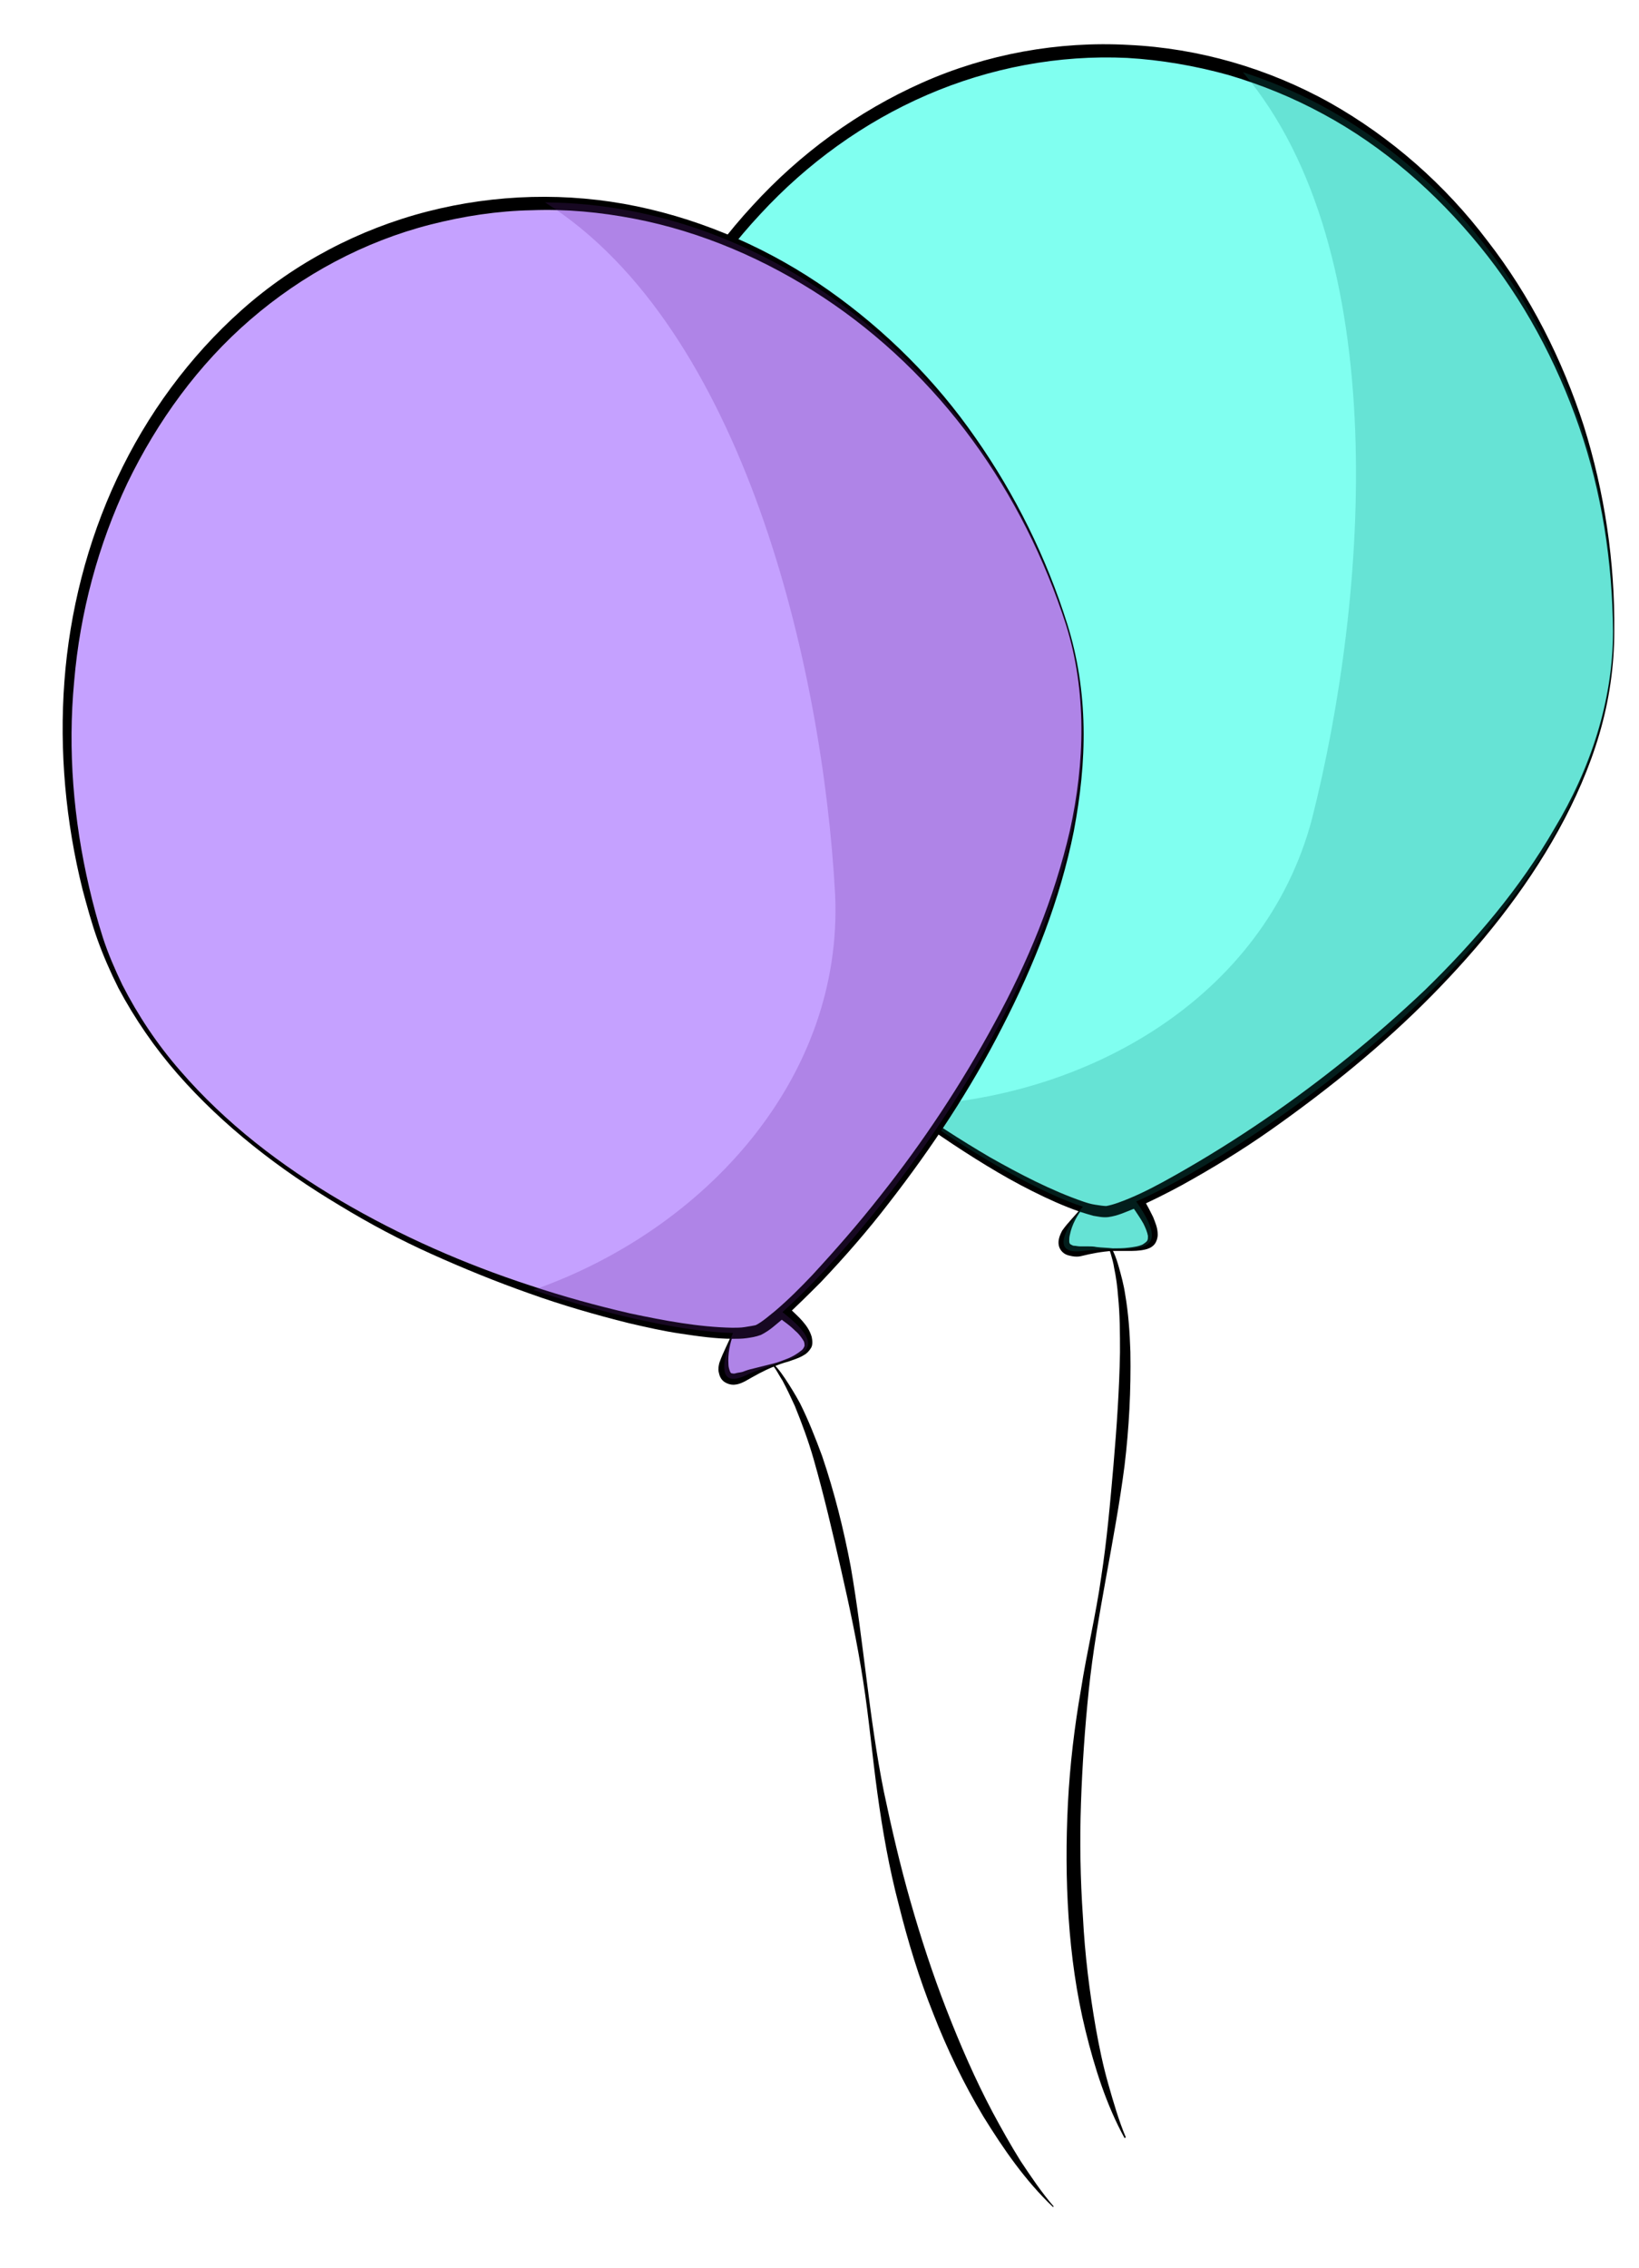 <?xml version="1.0" encoding="utf-8"?>
<!-- Generator: Adobe Illustrator 15.1.0, SVG Export Plug-In . SVG Version: 6.00 Build 0)  -->
<!DOCTYPE svg PUBLIC "-//W3C//DTD SVG 1.1//EN" "http://www.w3.org/Graphics/SVG/1.1/DTD/svg11.dtd">
<svg version="1.1" id="balloon" xmlns="http://www.w3.org/2000/svg" xmlns:xlink="http://www.w3.org/1999/xlink" x="0px" y="0px"
	 width="252px" height="348.5px" viewBox="0 0 252 348.5" style="enable-background:new 0 0 252 348.5;" xml:space="preserve">
<style type="text/css">
<![CDATA[
	.st0{opacity:0.23;fill:#662396;}
	.st1{fill:#80FFF0;}
	.st2{fill:#C5A1FF;}
	.st3{opacity:0.23;fill:#10827C;}
]]>
</style>
<g>
	<g>
		<path d="M170.1,190.6c1,1.2,1.5,2.6,1.9,4c0.4,1.4,0.8,2.9,1,4.3c0.5,2.9,0.7,5.8,0.8,8.8c0.1,5.9-0.2,11.7-0.9,17.5
			c-1.5,11.6-4.3,23-5.5,34.5c-0.6,5.8-1,11.6-1.2,17.4c-0.2,5.8-0.1,11.6,0.3,17.4c0.3,5.8,1,11.5,2,17.2c0.5,2.8,1.1,5.7,1.9,8.5
			c0.8,2.8,1.6,5.6,2.7,8.2l-0.2,0.1c-2.8-5.1-4.6-10.8-6-16.5c-1.4-5.7-2.2-11.5-2.6-17.4c-0.4-5.9-0.4-11.7-0.1-17.6
			c0.3-5.8,1-11.7,2-17.4c0.9-5.8,2.3-11.5,3.1-17.2c0.9-5.8,1.4-11.6,1.9-17.3c0.5-5.8,0.9-11.6,1-17.3c0-2.9,0-5.8-0.3-8.7
			c-0.1-1.4-0.3-2.9-0.6-4.3c-0.1-0.7-0.3-1.4-0.5-2.1c-0.2-0.7-0.5-1.4-0.9-1.9L170.1,190.6z"/>
	</g>
	<g>
		<g>
			<path class="st1" d="M166.5,185.5c0,0-6.7,7.7,0,6.8c6.7-0.9,14.7,1.8,8.2-7.6C170.5,178.5,168.5,182.8,166.5,185.5z"/>
			<path d="M166.6,185.5c-1,1.2-1.8,2.7-2.1,4.2c-0.1,0.4-0.1,0.7-0.1,1c0,0.3,0.1,0.4,0.2,0.5c0.1,0,0.3,0.2,0.5,0.2
				c0.3,0,0.6,0.1,1,0.1c0.3,0,0.8,0,1.2,0c0.4,0,0.8,0,1.3,0.1c0.8,0.1,1.6,0.1,2.5,0.2c0.8,0,1.6,0,2.4-0.1
				c0.8-0.1,1.6-0.2,2.2-0.5c0.3-0.2,0.6-0.4,0.7-0.6c0.1-0.2,0.1-0.4,0.1-0.7c-0.1-0.6-0.4-1.3-0.7-1.9c-0.4-0.7-0.8-1.3-1.2-1.9
				l-0.7-1c-0.2-0.3-0.5-0.6-0.7-0.9c-0.4-0.6-1-1.1-1.5-1.4c-0.5-0.3-0.9-0.5-1.5-0.3c-0.6,0.2-1.3,0.7-1.8,1.3
				C167.6,184.2,167.1,184.9,166.6,185.5L166.6,185.5L166.6,185.5z M166.4,185.4c0.5-0.7,0.9-1.4,1.3-2.1c0.4-0.7,0.8-1.5,1.6-2.1
				c0.4-0.3,0.9-0.5,1.5-0.6c0.6,0,1.1,0.1,1.6,0.3c0.9,0.4,1.6,1.1,2.2,1.7c0.6,0.7,1.1,1.4,1.5,2.1c0.4,0.7,0.8,1.5,1.2,2.3
				c0.3,0.8,0.7,1.6,0.7,2.7c0,0.5-0.2,1.2-0.6,1.6c-0.4,0.4-0.9,0.6-1.4,0.7c-0.9,0.2-1.7,0.2-2.6,0.2c-0.8,0-1.6,0-2.4,0
				c-1.6,0.1-3.2,0.4-4.8,0.8c-0.4,0.1-0.9,0.1-1.4,0c-0.5-0.1-1.1-0.2-1.6-0.8c-0.5-0.6-0.5-1.3-0.4-1.8c0.1-0.5,0.3-0.9,0.5-1.3
				C164.2,187.8,165.4,186.7,166.4,185.4z"/>
		</g>
		<g>
			<path class="st1" d="M248.1,97c0,49.3-71.7,89.4-78.1,89.2C158.9,185.9,92,146.3,92,97c0-49.3,35-89.2,78.1-89.2
				S248.1,47.8,248.1,97z"/>
			<path d="M248.2,97c0,5.4-0.8,10.7-2.3,15.8c-1.5,5.1-3.7,10.1-6.3,14.8c-5.2,9.4-12,17.8-19.5,25.4c-7.5,7.6-15.9,14.4-24.7,20.6
				c-4.4,3.1-9,5.9-13.7,8.5c-2.4,1.3-4.8,2.5-7.3,3.6c-1.3,0.5-2.5,1.1-4,1.3c-0.9,0.1-1.6-0.1-2.3-0.2c-0.7-0.2-1.4-0.4-2-0.6
				c-2.6-0.9-5-2-7.4-3.2c-2.4-1.2-4.7-2.5-7-3.9c-4.6-2.8-9-5.8-13.3-9c-4.3-3.2-8.4-6.6-12.4-10.2c-4-3.6-7.8-7.4-11.3-11.4
				c-7.1-8-13.4-16.9-17.7-26.7c-2.1-4.9-3.8-10.1-4.7-15.4c-0.5-2.7-0.7-5.3-0.8-8c-0.1-2.7,0-5.4,0.1-8.1
				c0.6-10.7,2.9-21.4,7-31.4c4-10,9.7-19.3,17.1-27.3c7.3-8,16.2-14.5,26.1-18.9c9.9-4.4,20.9-6.4,31.7-5.8
				c10.8,0.5,21.5,3.6,31,8.9c9.4,5.3,17.7,12.6,24.2,21.2c6.6,8.5,11.5,18.2,14.8,28.4C246.7,75.6,248.3,86.3,248.2,97z M248,97
				c-0.1-10.7-1.7-21.3-5.2-31.4c-3.5-10.1-8.6-19.6-15.3-27.8c-6.7-8.2-14.8-15.3-24.1-20.3c-4.6-2.5-9.5-4.5-14.6-6
				c-5.1-1.4-10.3-2.3-15.5-2.6c-10.5-0.5-21.1,1.5-30.8,5.7c-9.7,4.2-18.4,10.5-25.6,18.3c-7.2,7.7-12.9,16.8-17,26.6
				c-4.1,9.8-6.5,20.2-7.3,30.8c-0.2,2.6-0.3,5.3-0.3,8c0,2.6,0.3,5.3,0.7,7.9c0.8,5.2,2.4,10.4,4.5,15.2
				c4.2,9.8,10.4,18.6,17.5,26.5c7.1,7.9,15.2,15,23.8,21.2c4.3,3.1,8.8,6,13.4,8.7c4.6,2.6,9.4,5.1,14.3,6.8
				c0.6,0.2,1.2,0.4,1.9,0.5c0.6,0.1,1.3,0.2,1.7,0.2c1.1-0.2,2.4-0.7,3.6-1.2c2.4-1,4.8-2.3,7.1-3.6c4.6-2.6,9.1-5.4,13.5-8.4
				c8.8-6,17.1-12.7,24.8-20c7.6-7.4,14.6-15.6,19.9-24.8C244.5,118.2,248,107.7,248,97z"/>
		</g>
	</g>
	<path class="st3" d="M248.1,97c0-40.9-24.1-75.4-57-85.9c23.3,27.5,19.2,80.9,10.6,114.8c-7.3,27.4-34.7,43.1-62.5,44
		c11.1,8.1,21.4,13.6,27.3,15.5c0,0,0,0,0,0c0,0-6.7,7.7,0,6.8c6.7-0.9,14.7,1.8,8.2-7.6c0,0,0,0,0,0
		C192.1,177,248.1,140.6,248.1,97z"/>
</g>
<g>
	<g>
		<path d="M117.7,208.6c1.3,0.8,2.2,2,3,3.2c0.8,1.2,1.6,2.5,2.3,3.8c1.3,2.6,2.4,5.4,3.4,8.1c1.9,5.6,3.3,11.2,4.4,17
			c2,11.5,2.8,23.2,5.1,34.6c1.2,5.7,2.5,11.3,4.1,16.9c1.6,5.6,3.4,11.1,5.5,16.5c2.1,5.4,4.4,10.7,7.1,15.8
			c1.4,2.6,2.8,5.1,4.3,7.5c1.6,2.4,3.2,4.8,5.1,7l-0.1,0.1c-4.3-4.1-7.6-8.9-10.7-13.9c-3-5-5.6-10.4-7.7-15.8
			c-2.2-5.5-3.9-11.1-5.3-16.7c-1.5-5.7-2.5-11.4-3.3-17.2c-0.8-5.8-1.3-11.6-2.2-17.3c-0.9-5.8-2.1-11.4-3.4-17.1
			c-1.3-5.7-2.6-11.3-4.2-16.9c-0.8-2.8-1.8-5.5-2.9-8.2c-0.6-1.3-1.2-2.6-1.9-3.9c-0.4-0.6-0.7-1.2-1.1-1.8
			c-0.4-0.6-0.9-1.2-1.4-1.6L117.7,208.6z"/>
	</g>
	<g>
		<g>
			<path class="st2" d="M112.7,204.8c0,0-4.1,9.4,2,6.5c6.2-2.9,14.6-2.7,5.6-9.7C114.4,197,113.8,201.7,112.7,204.8z"/>
			<path d="M112.8,204.9c-0.6,1.5-0.9,3.2-0.8,4.7c0,0.4,0.1,0.7,0.2,1c0.1,0.3,0.2,0.4,0.3,0.4c0.1,0,0.3,0.1,0.6,0
				c0.3-0.1,0.6-0.1,1-0.2c0.3-0.1,0.8-0.3,1.2-0.4c0.4-0.1,0.8-0.2,1.2-0.3c0.8-0.2,1.6-0.4,2.4-0.6c0.8-0.2,1.5-0.5,2.3-0.8
				c0.7-0.3,1.4-0.7,2-1.2c0.3-0.2,0.4-0.5,0.5-0.7c0-0.2,0-0.4-0.1-0.7c-0.3-0.5-0.7-1.1-1.3-1.6c-0.5-0.5-1.1-1-1.8-1.5l-0.9-0.7
				c-0.3-0.2-0.6-0.4-0.9-0.6c-0.6-0.4-1.3-0.7-1.8-0.9c-0.6-0.1-1-0.2-1.6,0.2c-0.5,0.4-1,1-1.4,1.8
				C113.3,203.3,113,204.1,112.8,204.9L112.8,204.9L112.8,204.9z M112.6,204.8c0.3-0.8,0.4-1.6,0.6-2.4c0.2-0.8,0.4-1.7,0.9-2.5
				c0.3-0.4,0.7-0.8,1.3-1c0.5-0.2,1.1-0.2,1.6-0.2c1,0.1,1.8,0.6,2.6,1c0.8,0.5,1.4,1,2,1.5c0.6,0.6,1.2,1.1,1.8,1.8
				c0.6,0.7,1.1,1.4,1.4,2.4c0.1,0.5,0.2,1.2-0.1,1.7c-0.3,0.5-0.7,0.9-1.1,1.1c-0.8,0.5-1.6,0.7-2.4,1c-0.8,0.2-1.6,0.5-2.3,0.8
				c-1.5,0.6-2.9,1.4-4.3,2.2c-0.4,0.2-0.8,0.4-1.3,0.5c-0.5,0.1-1.1,0.1-1.8-0.3c-0.7-0.4-0.9-1.1-1-1.6c-0.1-0.5,0-1,0.1-1.4
				C111.2,207.7,112,206.3,112.6,204.8z"/>
		</g>
		<g>
			<path class="st2" d="M164,95.9c14.8,47-41.5,106.8-47.7,108.5c-10.8,3.1-86.5-14.6-101.3-61.6c-14.8-47,6.5-95.6,47.7-108.5
				C103.8,21.4,149.1,49,164,95.9z"/>
			<path d="M164.1,95.9c1.6,5.1,2.4,10.4,2.5,15.8c0.1,5.4-0.5,10.7-1.5,16c-2.1,10.5-6.1,20.6-11,30.1c-4.9,9.6-10.8,18.5-17.4,27
				c-3.3,4.3-6.8,8.3-10.5,12.2c-1.9,1.9-3.8,3.8-5.8,5.6c-1.1,0.9-2,1.8-3.4,2.5c-0.8,0.3-1.5,0.4-2.2,0.5
				c-0.7,0.1-1.4,0.1-2.1,0.1c-2.7,0-5.4-0.4-8.1-0.8c-2.7-0.4-5.3-1-7.9-1.6c-5.2-1.3-10.4-2.8-15.4-4.6c-5.1-1.8-10-3.8-14.9-6
				c-4.9-2.2-9.6-4.7-14.2-7.5c-9.2-5.5-17.8-12.1-24.9-20.2c-3.5-4-6.6-8.5-9.1-13.2c-1.2-2.4-2.3-4.9-3.2-7.4
				c-0.9-2.5-1.6-5.1-2.3-7.7c-2.6-10.4-3.6-21.3-2.8-32c0.8-10.7,3.5-21.4,8.1-31.2c4.6-9.8,11.1-18.7,19.2-25.9
				c8.1-7.2,18-12.4,28.5-15.1c10.5-2.7,21.6-3,32.2-0.8c10.6,2.2,20.7,6.7,29.5,12.9c8.8,6.2,16.5,13.9,22.6,22.7
				C156.1,76,160.9,85.7,164.1,95.9z M163.9,96c-3.3-10.2-8.1-19.8-14.4-28.4c-6.3-8.6-14.1-16.1-22.9-21.9
				c-8.8-5.8-18.7-10.1-29.1-12.1c-5.2-1-10.5-1.5-15.7-1.3c-5.3,0.1-10.5,0.9-15.6,2.2C56,37.1,46.5,42.2,38.5,49.1
				c-8,6.9-14.3,15.6-18.9,25.1c-4.5,9.5-7.3,19.9-8.2,30.5c-1,10.6-0.1,21.3,2.3,31.6c0.6,2.6,1.3,5.2,2.1,7.7c0.8,2.5,1.9,5,3,7.3
				c2.4,4.7,5.4,9.2,8.9,13.2c7,8.1,15.5,14.6,24.7,20c9.2,5.4,19,9.7,29.1,13c5.1,1.7,10.2,3.1,15.4,4.3c5.2,1.1,10.5,2.1,15.7,2.2
				c0.6,0,1.3,0,1.9-0.1c0.6-0.1,1.3-0.2,1.7-0.3c1-0.5,2-1.4,3-2.2c2-1.7,3.9-3.6,5.7-5.5c3.6-3.9,7.1-7.9,10.4-12.1
				c6.6-8.3,12.5-17.2,17.6-26.6c5.1-9.3,9.2-19.2,11.6-29.6C166.8,117.2,167.1,106.2,163.9,96z"/>
		</g>
	</g>
	<path class="st0" d="M164,95.9c-12.3-39-45.7-64.6-80.2-64.8c30.5,19.2,42.7,71.4,44.6,106.3c1.3,28.3-20.1,51.6-46.4,60.8
		c13,4.4,24.5,6.5,30.7,6.6c0,0,0,0,0,0c0,0-4.1,9.4,2,6.5c6.2-2.9,14.6-2.7,5.6-9.7c0,0,0,0,0,0C134.6,189,177.1,137.5,164,95.9z"
		/>
</g>
</svg>

